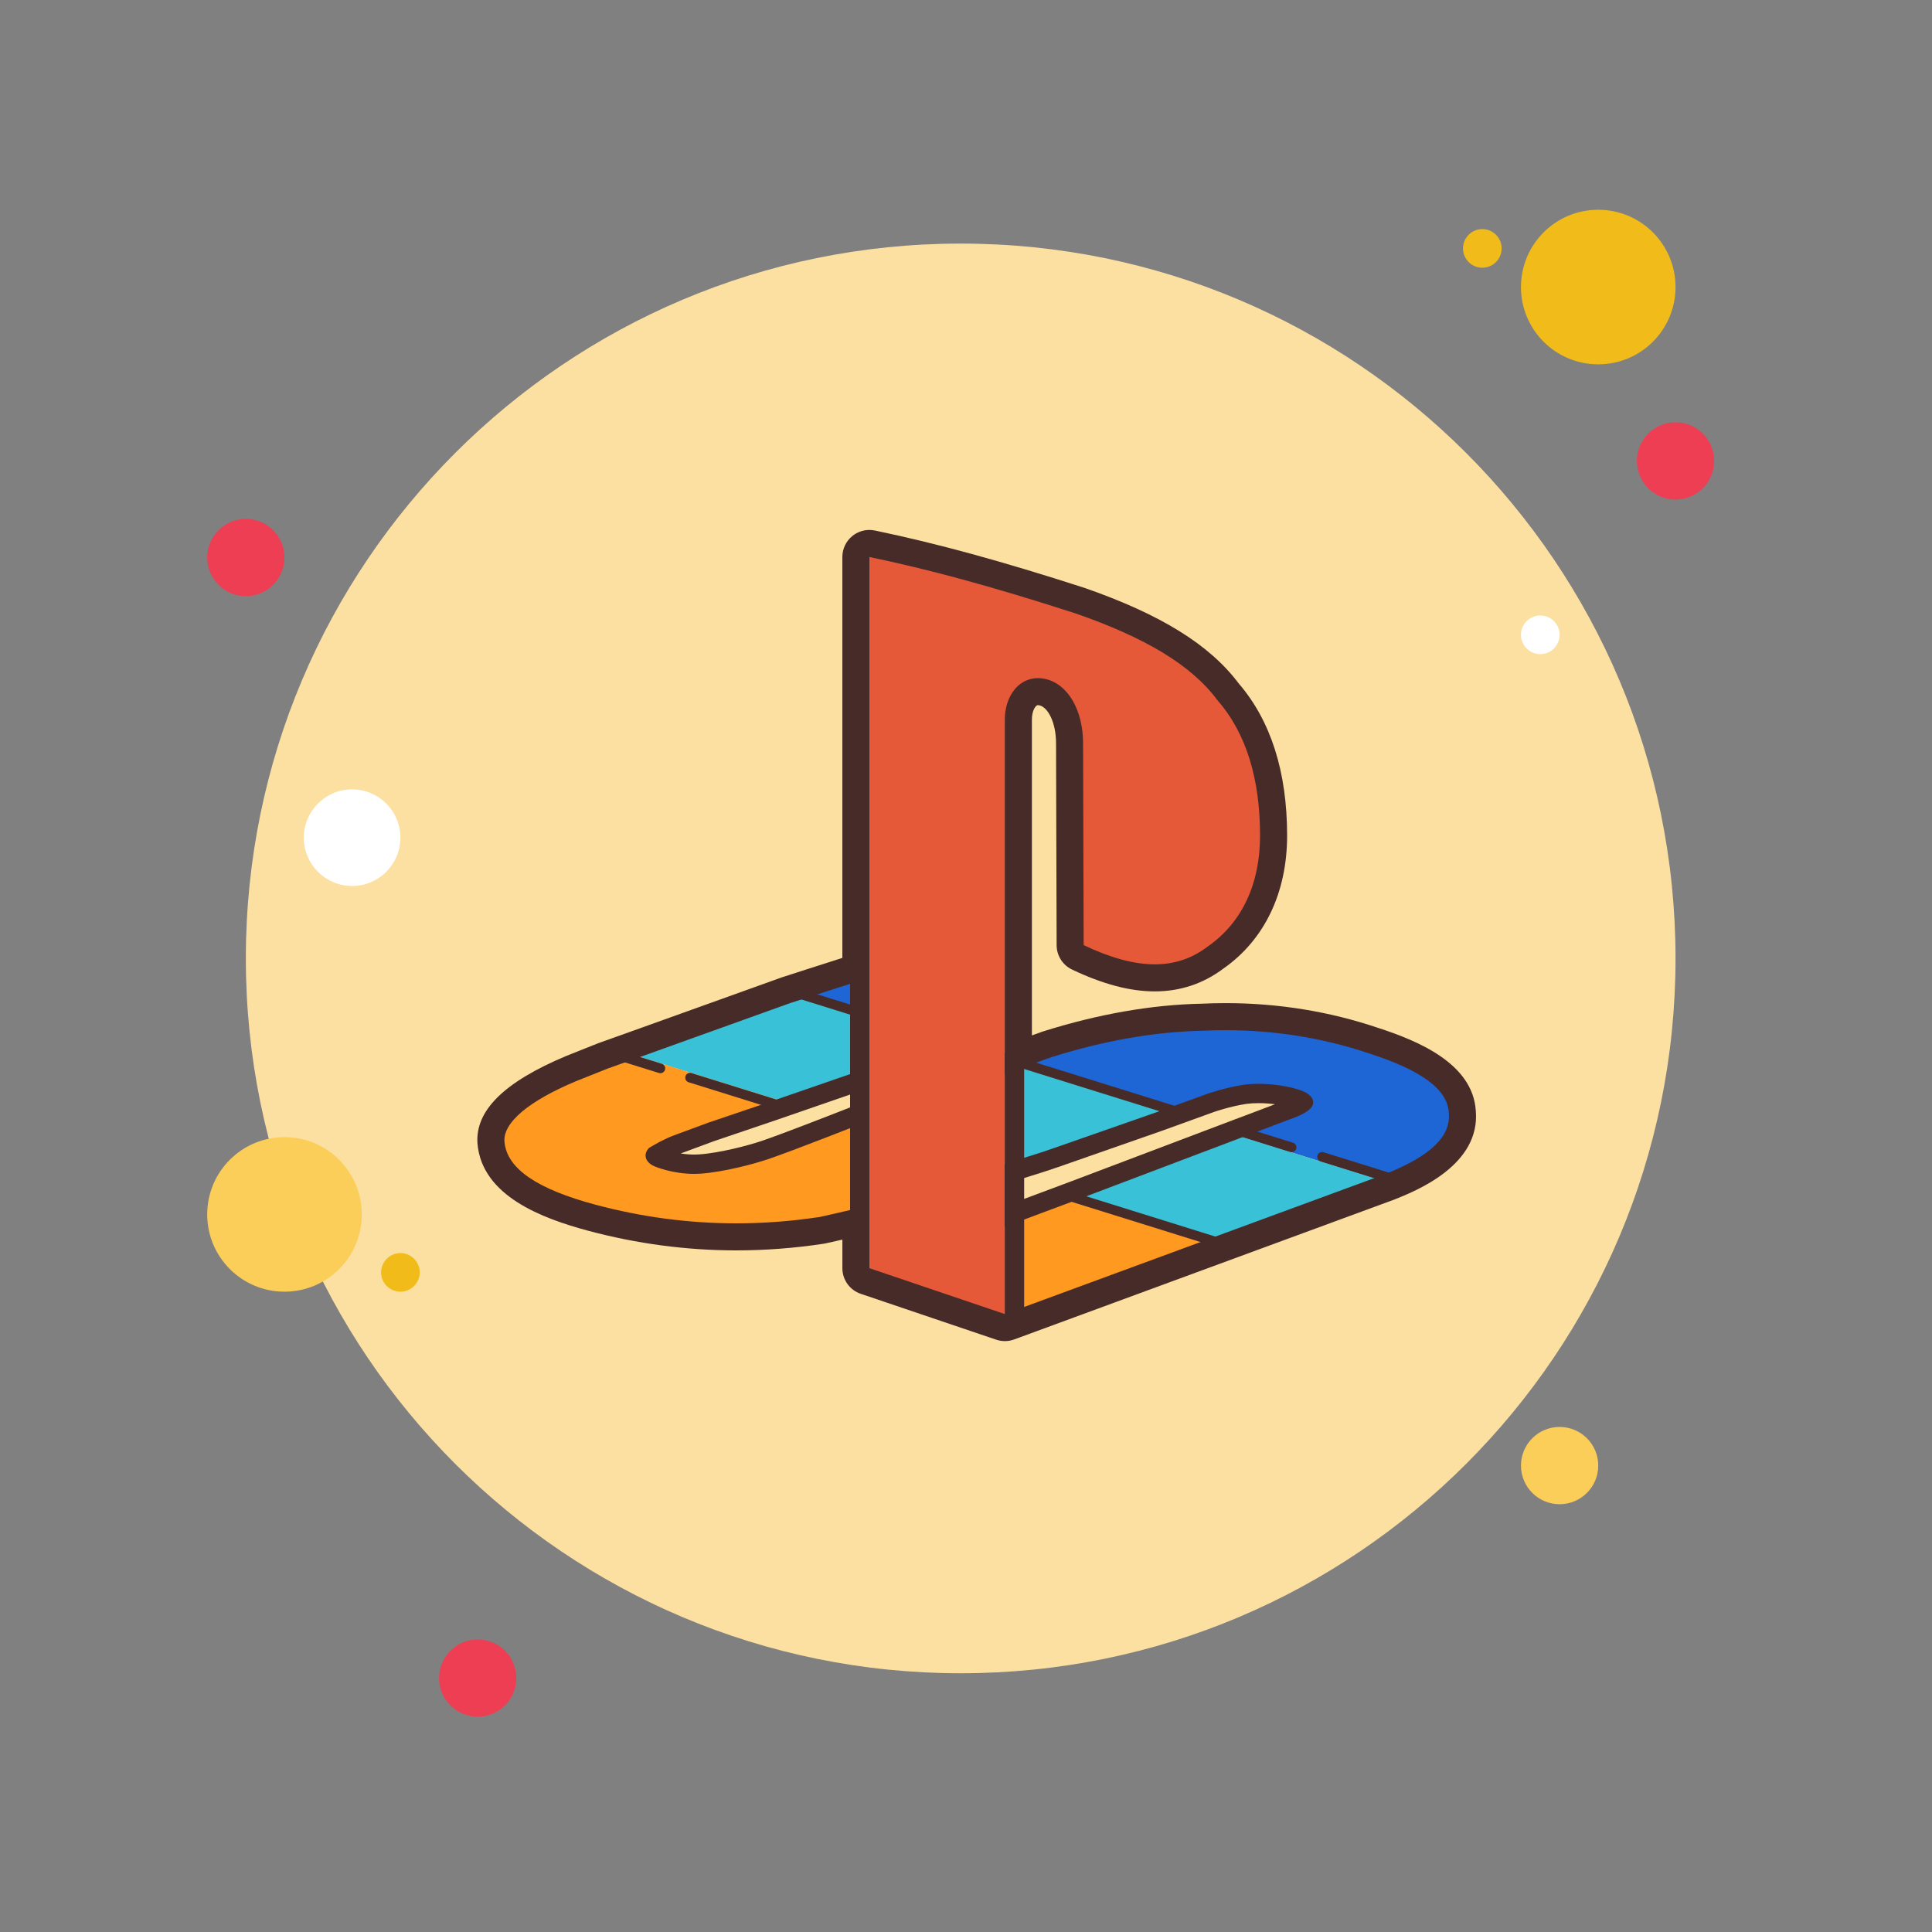 <svg xmlns="http://www.w3.org/2000/svg"  viewBox="0 0 100 100" width="100px" height="100px" baseProfile="basic"><rect x="0" y="0" width="100" height="100" fill="#808080" stroke="none"/><path fill="#ee3e54" d="M12.725,26.858c-1.105,0-2,0.895-2,2s0.895,2,2,2s2-0.895,2-2S13.83,26.858,12.725,26.858z"/><path fill="#f1bc19" d="M76.725,11.858c-0.551,0-1,0.449-1,1s0.449,1,1,1s1-0.449,1-1S77.276,11.858,76.725,11.858z"/><path fill="#fce0a2" d="M49.725,12.608c-20.434,0-37,16.566-37,37s16.566,37,37,37s37-16.566,37-37 S70.159,12.608,49.725,12.608z"/><path fill="#f1bc19" d="M82.725,10.858c-2.211,0-4,1.789-4,4s1.789,4,4,4s4-1.789,4-4S84.936,10.858,82.725,10.858z"/><path fill="#ee3e54" d="M86.725,21.858c-1.105,0-2,0.895-2,2s0.895,2,2,2s2-0.895,2-2S87.83,21.858,86.725,21.858z"/><path fill="#fbcd59" d="M80.725,73.858c-1.105,0-2,0.895-2,2s0.895,2,2,2s2-0.895,2-2S81.83,73.858,80.725,73.858z M14.725,58.858c-2.211,0-4,1.789-4,4s1.789,4,4,4s4-1.789,4-4S16.936,58.858,14.725,58.858z"/><path fill="#ee3e54" d="M24.725,84.858c-1.105,0-2,0.895-2,2s0.895,2,2,2s2-0.895,2-2S25.83,84.858,24.725,84.858z"/><path fill="#fff" d="M18.225,40.858c-1.379,0-2.5,1.121-2.5,2.5s1.121,2.5,2.5,2.5s2.5-1.121,2.5-2.5 S19.604,40.858,18.225,40.858z"/><path fill="#f1bc19" d="M20.725,64.858c-0.551,0-1,0.449-1,1s0.449,1,1,1s1-0.449,1-1S21.276,64.858,20.725,64.858z"/><path fill="#fff" d="M79.725,31.858c-0.551,0-1,0.449-1,1s0.449,1,1,1s1-0.449,1-1S80.276,31.858,79.725,31.858z"/><g><path fill="#1e65d6" d="M52.611,54.911l1.574-0.85c2.819-0.888,5.53-1.359,8.082-1.411 c0.372-0.018,0.768-0.027,1.168-0.027c2.645,0,5.226,0.419,7.67,1.245c1.907,0.613,4.471,1.667,4.585,3.683 c0.178,1.819-1.764,3.115-3.344,3.815l-8.79-2.745c0,0,3.283-1.118,2.896-1.723c-0.639-1-5.338,0.684-5.338,0.684L52.611,54.911z"/><path fill="#e55838" d="M44.5,66.207L44.304,28.83l0.838-0.685c3.207,0.669,6.521,1.576,10.742,2.939 c3.845,1.335,6.286,2.843,7.697,4.75c1.539,1.759,2.338,4.27,2.338,7.416c0,2.769-1.045,4.956-3.021,6.325 c-0.897,0.684-1.959,1.039-3.129,1.039c-1.174,0-2.476-0.348-3.98-1.063l-0.397-0.188L55.36,38.482 c0-1.389-0.582-2.48-1.415-2.658c-0.077-0.017-0.153-0.024-0.225-0.024c-0.656,0-1.01,0.741-1.01,1.438l-0.196,31.52L44.5,66.207z"/><polygon fill="#39c1d7" points="55.098,61.827 63.556,58.62 72.346,61.365 63.607,64.482"/><polygon fill="#39c1d7" points="52.611,54.911 61.115,57.582 52.565,60.607"/><polygon fill="#39c1d7" points="31.998,54.355 40.664,51.261 44.441,52.393 44.444,55.878 40.842,57.115"/><path fill="#ff991f" d="M44.455,57.613l-5.669,2.204c0,0-3.647,1-4.286,0c-0.387-0.605,2.828-1.522,2.828-1.522l3.513-1.18 l-8.843-2.76c0,0-2.398,0.901-3.061,1.175c-1.597,0.66-3.694,1.816-3.516,3.634c0.114,2.016,2.678,3.069,4.585,3.683 c2.444,0.826,5.025,1.245,7.67,1.245c0.4,0,0.796-0.01,1.168-0.027c1.81-0.037,3.689-0.292,5.641-0.75L44.455,57.613z"/><polygon fill="#ff991f" points="55.098,61.827 52.51,62.782 52.51,68.5 63.607,64.482"/><polygon fill="#1e65d6" points="40.664,51.261 44.415,50.056 44.441,52.393"/><g><path fill="#472b29" d="M45,28.83c3.02,0.63,6.21,1.48,10.67,2.92c3.57,1.24,5.98,2.65,7.35,4.5c1.51,1.73,2.2,4.113,2.2,7 c0,2.5-0.93,4.51-2.72,5.75c-0.818,0.622-1.723,0.914-2.73,0.914c-1.098,0-2.318-0.348-3.68-0.994l-0.03-10.44 c0-1.71-0.778-3.086-1.97-3.34c-0.128-0.027-0.251-0.04-0.37-0.04c-1.03,0-1.71,0.975-1.71,2.139V55.65l1.46-0.59l0.95-0.34 c2.7-0.85,5.33-1.32,7.86-1.37c0.381-0.018,0.767-0.028,1.156-0.028c2.395,0,4.924,0.356,7.444,1.208 c2.61,0.84,4.04,1.82,4.11,3.06c0.12,1.23-0.94,2.24-3.29,3.18l-19.69,7.246L45,65.641v-3.254c-1.31,0.33-2.57,0.603-2.57,0.603 c-1.452,0.221-2.892,0.33-4.323,0.33c-2.463,0-4.897-0.325-7.307-0.97c-2.93-0.79-4.57-1.83-4.69-3.26 c-0.07-0.98,1.23-2.09,3.71-3.13l1.63-0.65l1.29-0.46l8.16-2.93l1.24-0.4L45,50.604V28.83 M45,27.43 c-0.319,0-0.631,0.109-0.883,0.314C43.79,28.009,43.6,28.409,43.6,28.83v20.752l-1.887,0.604l-1.243,0.401l-8.203,2.945 l-1.287,0.459c-0.016,0.006-0.032,0.012-0.048,0.018l-1.63,0.65c-3.216,1.349-4.71,2.827-4.588,4.53 c0.229,2.725,3.375,3.879,5.722,4.512c2.525,0.676,5.105,1.019,7.671,1.019c1.496,0,3.022-0.116,4.534-0.346 c0.029-0.004,0.057-0.01,0.086-0.016c0.027-0.006,0.369-0.08,0.874-0.196v1.479c0,0.6,0.382,1.134,0.951,1.326l7.01,2.374 c0.146,0.049,0.297,0.074,0.449,0.074c0.164,0,0.328-0.029,0.483-0.086l19.69-7.246c1.131-0.452,4.455-1.782,4.202-4.602 c-0.159-2.426-2.971-3.607-5.077-4.285c-2.497-0.844-5.152-1.275-7.873-1.275c-0.411,0-0.819,0.01-1.222,0.029 C59.636,52,56.859,52.483,54,53.383c-0.017,0.005-0.034,0.011-0.051,0.017l-0.538,0.193V37.238c0-0.444,0.186-0.739,0.31-0.739 c0.023,0,0.049,0.003,0.079,0.01c0.423,0.09,0.861,0.852,0.861,1.971l0.03,10.444c0.002,0.539,0.312,1.029,0.799,1.26 c1.6,0.76,3,1.13,4.28,1.13c1.316,0,2.511-0.397,3.553-1.181c2.127-1.486,3.298-3.929,3.298-6.883 c0-3.297-0.844-5.947-2.508-7.878c-1.504-2.004-4.043-3.576-7.982-4.944c-4.28-1.382-7.615-2.295-10.843-2.968 C45.191,27.44,45.095,27.43,45,27.43L45,27.43z"/><path fill="#472b29" d="M44,56.653v0.666c-1.138,0.447-3.514,1.374-4.572,1.734c-0.672,0.229-2.148,0.621-3.241,0.699 c-0.085,0.005-0.168,0.008-0.25,0.008c-0.253,0-0.492-0.023-0.705-0.057c0.005-0.002,0.009-0.003,0.014-0.005l1.734-0.641 l3.136-1.062L44,56.653 M45,55.25l-5.21,1.8l-3.13,1.06l-1.76,0.65c-0.52,0.19-0.97,0.46-1.3,0.65c-0.33,0.33-0.22,0.77,0.33,0.98 c0,0,0.882,0.37,2.007,0.37c0.102,0,0.207-0.003,0.313-0.01c1.26-0.09,2.842-0.526,3.5-0.75c1.452-0.494,5.25-2,5.25-2L45,55.25 L45,55.25z"/><path fill="#472b29" d="M65.144,57.098c0.315,0,0.611,0.027,0.849,0.058l-1.443,0.547l-0.675,0.252l-8.396,3.178L53,62.059 v-1.082c0.109-0.034,0.222-0.069,0.337-0.105c0.505-0.157,1.037-0.324,1.415-0.459c1.279-0.45,5.378-1.879,5.388-1.883 l2.728-0.986c0.008-0.003,0.819-0.282,1.632-0.405C64.698,57.112,64.915,57.098,65.144,57.098 M65.144,56.098 c-0.254,0-0.519,0.015-0.784,0.052c-0.93,0.14-1.82,0.45-1.82,0.45l-2.74,0.99c0,0-4.1,1.43-5.38,1.88 c-0.67,0.24-1.81,0.57-2.42,0.78v3.25l3.83-1.43l8.4-3.18l0.67-0.25l1.74-0.66c0.98-0.33,1.44-0.66,1.31-1.05 c-0.13-0.33-0.49-0.49-1.17-0.65C66.78,56.28,66.039,56.098,65.144,56.098L65.144,56.098z"/><path fill="#472b29" d="M40.462,57.51c-0.024,0-0.05-0.004-0.074-0.012l-4.745-1.48c-0.132-0.041-0.205-0.181-0.164-0.313 c0.041-0.133,0.183-0.205,0.313-0.164l4.745,1.48c0.132,0.041,0.205,0.181,0.164,0.313C40.667,57.441,40.568,57.51,40.462,57.51z"/><rect width=".499" height="8.914" x="59.105" y="58.701" fill="#472b29" transform="rotate(-72.668 59.355 63.158)"/><rect width=".499" height="3.807" x="42.377" y="49.925" fill="#472b29" transform="rotate(-72.668 42.626 51.829)"/><rect width=".499" height="9.01" x="56.562" y="51.749" fill="#472b29" transform="rotate(-72.674 56.813 56.255)"/><path fill="#472b29" d="M72.544,61.412c-0.024,0-0.05-0.004-0.074-0.012l-4.114-1.283 c-0.132-0.041-0.205-0.181-0.164-0.313s0.182-0.206,0.313-0.164l4.114,1.283c0.132,0.041,0.205,0.181,0.164,0.313 C72.749,61.344,72.65,61.412,72.544,61.412z"/><rect width="1" height="14" x="52.01" y="54.5" fill="#472b29"/><rect width="1" height="14" x="44" y="49.75" fill="#472b29"/><path fill="#472b29" d="M66.853,59.637c-0.024,0-0.05-0.004-0.074-0.012l-2.932-0.915 c-0.132-0.041-0.205-0.181-0.164-0.313s0.181-0.205,0.313-0.164l2.932,0.915c0.132,0.041,0.205,0.181,0.164,0.313 C67.058,59.568,66.959,59.637,66.853,59.637z"/><path fill="#472b29" d="M34.181,55.55c-0.024,0-0.05-0.004-0.074-0.012l-2.563-0.8c-0.132-0.041-0.205-0.181-0.164-0.313 s0.183-0.206,0.313-0.164l2.563,0.8c0.132,0.041,0.205,0.181,0.164,0.313C34.386,55.481,34.287,55.55,34.181,55.55z"/></g></g></svg>